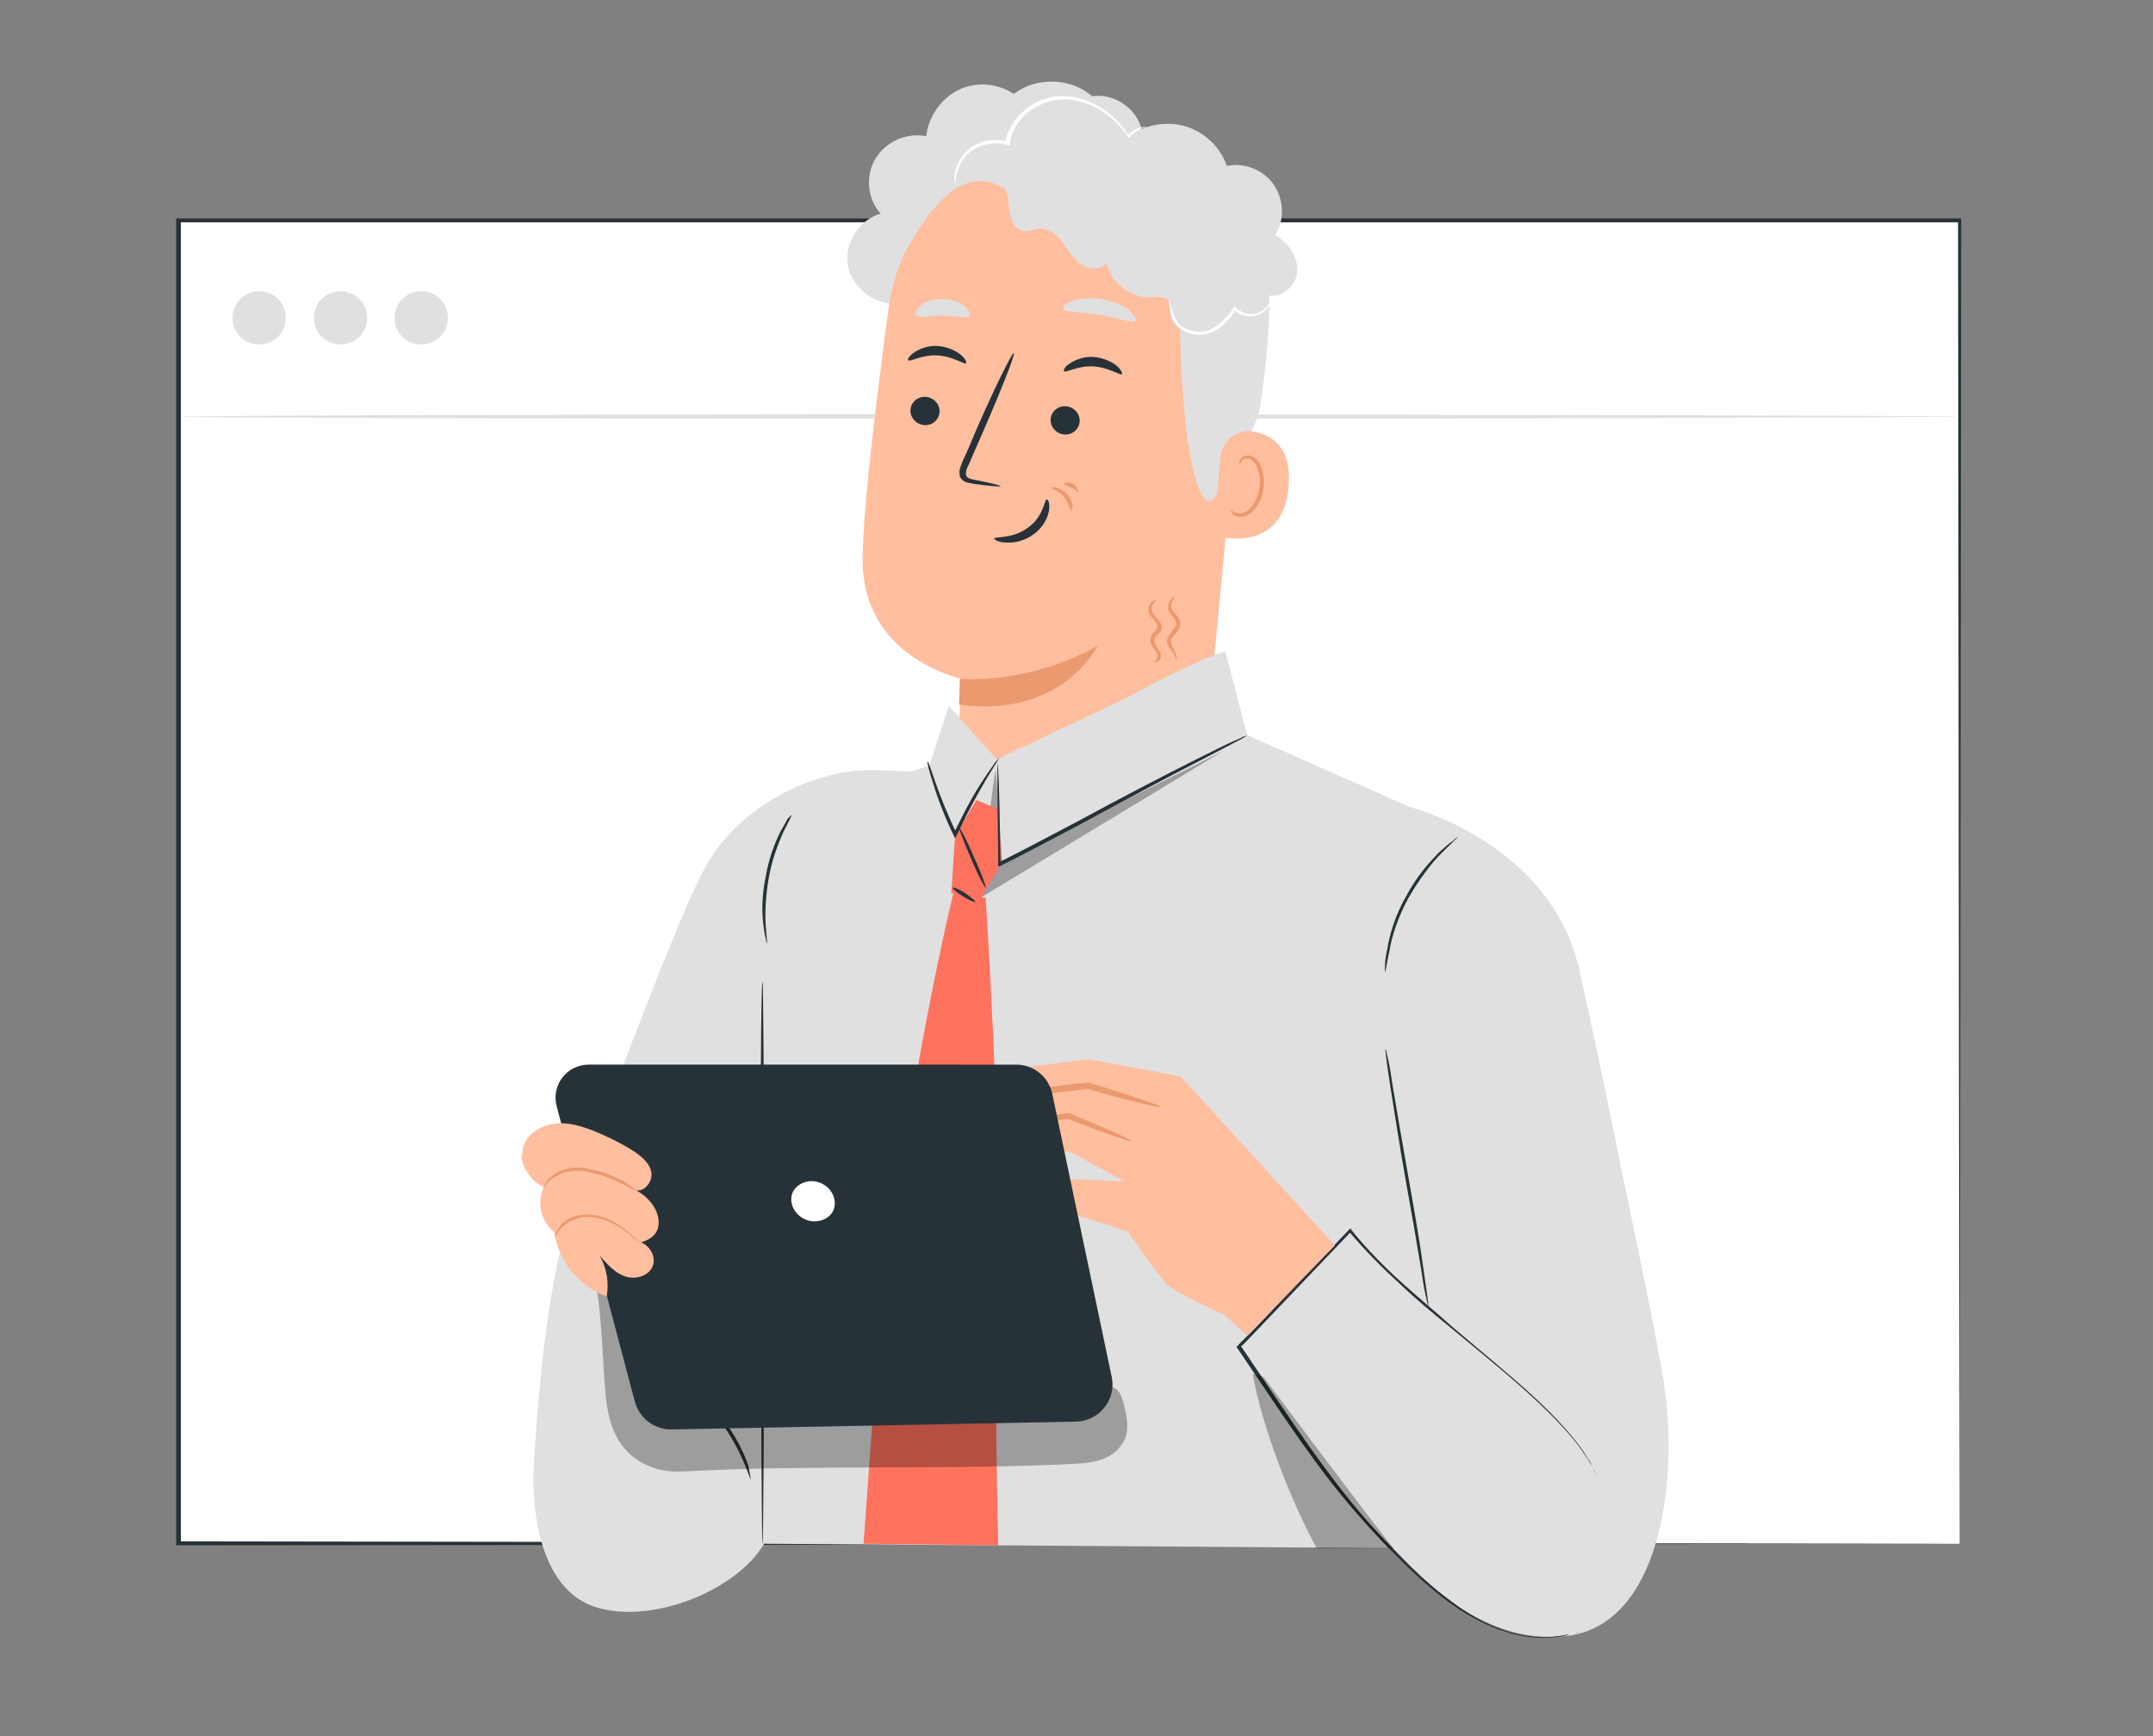 <?xml version="1.0" encoding="utf-8"?>
<!-- Generator: Adobe Illustrator 24.2.1, SVG Export Plug-In . SVG Version: 6.00 Build 0)  -->
<svg version="1.0" xmlns="http://www.w3.org/2000/svg" xmlns:xlink="http://www.w3.org/1999/xlink" x="0px" y="0px"
	 viewBox="0 0 275 221.8" style="enable-background:new 0 0 275 221.8;" xml:space="preserve">
<rect x="0" y="0" width="275" height="221.8" fill="#808080" stroke="none"/>
<style type="text/css">
	.st0{fill:#E0E0E0;}
	.st1{fill:#EBEBEB;}
	.st2{fill:#F5F5F5;}
	.st3{opacity:0.3;}
	.st4{fill:#FAFAFA;}
	.st5{display:none;}
	.st6{display:inline;fill:#F5F5F5;}
	.st7{fill:#FFFFFF;}
	.st8{fill:#263238;}
	.st9{fill:#FFBE9D;}
	.st10{fill:#EB996E;}
	.st11{fill:#FF725E;}
	.st12{fill:#455A64;}
	.st13{fill:#A5695F;}
	.st14{fill:#83534B;}
	.st15{fill:none;stroke:#4E585D;stroke-miterlimit:10;}
</style>
<g id="Background_Complete">
</g>
<g id="Background_Simple" class="st5">
</g>
<g id="Character_4">
	<g>
		<g>
			<g>
				<g>
					<g>
						<rect x="22.7" y="28.2" class="st7" width="227.6" height="169"/>
					</g>
				</g>
				<g>
					<g>
						<g>
							<path class="st8" d="M250.3,197.2c0-1.8-0.1-66.7-0.2-169l0.2,0.2c-64.1,0-142.7,0-227.5,0h0l0.3-0.3c0,60.7,0,118.2,0,169
								l-0.2-0.2C157.5,197.1,248.2,197.2,250.3,197.2c-2.1,0-92.8,0.1-227.6,0.2l-0.2,0v-0.2c0-50.8,0-108.3,0-169v-0.3h0.3h0
								c84.8,0,163.5,0,227.5,0h0.2l0,0.2C250.4,130.5,250.3,195.4,250.3,197.2z"/>
						</g>
					</g>
				</g>
			</g>
			<g>
				<g>
					<g>
						<path class="st0" d="M250.3,53.2c0,0.1-50.8,0.3-113.5,0.3c-62.7,0-113.5-0.1-113.5-0.3c0-0.1,50.8-0.3,113.5-0.3
							C199.4,53,250.3,53.1,250.3,53.2z"/>
					</g>
				</g>
			</g>
			<g>
				<g>
					<path class="st0" d="M36.5,40.6c0,1.9-1.5,3.4-3.4,3.4c-1.9,0-3.4-1.5-3.4-3.4c0-1.9,1.5-3.4,3.4-3.4
						C35,37.2,36.5,38.7,36.5,40.6z"/>
				</g>
			</g>
			<g>
				<g>
					<path class="st0" d="M46.9,40.6c0,1.9-1.5,3.4-3.4,3.4c-1.9,0-3.4-1.5-3.4-3.4c0-1.9,1.5-3.4,3.4-3.4
						C45.3,37.2,46.9,38.7,46.9,40.6z"/>
				</g>
			</g>
			<g>
				<g>
					<path class="st0" d="M57.2,40.6c0,1.9-1.5,3.4-3.4,3.4c-1.9,0-3.4-1.5-3.4-3.4c0-1.9,1.5-3.4,3.4-3.4
						C55.7,37.2,57.2,38.7,57.2,40.6z"/>
				</g>
			</g>
		</g>
		<g>
			<g>
				<g>
					<path class="st0" d="M145.5,15.6c-1-2.2-3.6-3.7-6-3.3c-2.7-2.4-7.2-2.5-10-0.3c-2.1-1.4-4.9-1.6-7.1-0.5
						c-2.2,1.1-3.8,3.4-4.1,5.9c-2.5-0.5-5.2,0.7-6.5,2.9c-1.3,2.2-1,5.2,0.7,7c-2.7,0.7-4.7,3.7-4.2,6.6c0.5,2.8,3.3,5,6.1,4.9
						l29.7-16.3C145.9,20.7,146.5,17.8,145.5,15.6z"/>
				</g>
			</g>
			<g>
				<g>
					<g>
						<g>
							<g>
								<g>
									<path class="st9" d="M113.5,39.4c1.7-12.7,12.8-22.1,25.7-21.4l1.3,0.1c13.7,1.5,20.1,14,18.2,27.6l-4.3,45.7l-0.2,2.2
										l-32,4.8l0.6-11.7c0,0-13.1-2.7-12.6-15.9C110.3,64.4,111.9,51.3,113.5,39.4z"/>
								</g>
							</g>
						</g>
					</g>
					<g>
						<g>
							<g>
								<g>
									<g>
										<g>
											<path class="st10" d="M122.6,86.7c0,0,8.4,0.9,17.6-4.2c0,0-4.5,9.3-17.7,7.5L122.6,86.7z"/>
										</g>
									</g>
								</g>
							</g>
						</g>
					</g>
					<g>
						<g>
							<g>
								<g>
									<g>
										<g>
											<g>
												<g>
													<g>
														<path class="st8" d="M116.3,52.3c-0.1,1,0.7,1.9,1.7,2c1,0.1,1.9-0.6,2-1.6c0.1-1-0.7-1.9-1.7-2
															C117.3,50.6,116.4,51.3,116.3,52.3z"/>
													</g>
												</g>
											</g>
										</g>
									</g>
								</g>
							</g>
						</g>
					</g>
					<g>
						<g>
							<g>
								<g>
									<g>
										<g>
											<g>
												<g>
													<g>
														<g>
															<path class="st8" d="M116,46c0.2,0.3,1.7-0.7,3.7-0.6c2,0.1,3.5,1.2,3.7,1c0.1-0.1-0.1-0.6-0.7-1.1
																c-0.6-0.5-1.7-1-2.9-1.1c-1.3-0.1-2.4,0.4-3,0.8C116.1,45.5,115.9,45.9,116,46z"/>
														</g>
													</g>
												</g>
											</g>
										</g>
									</g>
								</g>
							</g>
						</g>
					</g>
					<g>
						<g>
							<g>
								<g>
									<g>
										<g>
											<g>
												<g>
													<g>
														<path class="st8" d="M134.2,53.5c-0.1,1,0.7,1.9,1.7,2c1,0.1,1.9-0.6,2-1.6c0.1-1-0.7-1.9-1.7-2
															C135.2,51.8,134.3,52.5,134.2,53.5z"/>
													</g>
												</g>
											</g>
										</g>
									</g>
								</g>
							</g>
						</g>
					</g>
					<g>
						<g>
							<g>
								<g>
									<g>
										<g>
											<g>
												<g>
													<g>
														<g>
															<path class="st8" d="M135.9,47.4c0.2,0.3,1.7-0.7,3.7-0.6c2,0.1,3.5,1.2,3.7,1c0.1-0.1-0.1-0.6-0.7-1.1
																c-0.6-0.5-1.7-1-2.9-1.1c-1.3-0.1-2.4,0.4-3,0.8C136,46.8,135.8,47.3,135.9,47.4z"/>
														</g>
													</g>
												</g>
											</g>
										</g>
									</g>
								</g>
							</g>
						</g>
					</g>
					<g>
						<g>
							<g>
								<g>
									<g>
										<g>
											<g>
												<g>
													<g>
														<path class="st8" d="M127.8,62.1c0-0.1-1.2-0.4-3.3-0.8c-0.5-0.1-1-0.2-1.1-0.6c-0.1-0.4,0.1-0.9,0.4-1.5
															c0.5-1.2,1.1-2.5,1.7-3.9c2.4-5.5,4.2-10.1,4-10.2c-0.2-0.1-2.4,4.3-4.8,9.8c-0.6,1.4-1.1,2.7-1.7,3.9
															c-0.2,0.6-0.6,1.2-0.4,2c0.1,0.4,0.5,0.7,0.8,0.8c0.3,0.1,0.6,0.1,0.9,0.2C126.5,62.1,127.8,62.2,127.8,62.1z"/>
													</g>
												</g>
											</g>
										</g>
									</g>
								</g>
							</g>
						</g>
					</g>
					<g>
						<g>
							<g>
								<g>
									<g>
										<g>
											<g>
												<g>
													<g>
														<path class="st8" d="M133.7,63.8c-0.3,0-0.4,2.2-2.4,3.6c-2,1.5-4.3,1.1-4.3,1.4c0,0.1,0.5,0.5,1.5,0.5
															c1,0.1,2.4-0.2,3.6-1.1c1.2-0.9,1.8-2.2,1.9-3.1C134.1,64.3,133.9,63.8,133.7,63.8z"/>
													</g>
												</g>
											</g>
										</g>
									</g>
								</g>
							</g>
						</g>
					</g>
					<g>
						<g>
							<g>
								<g>
									<g>
										<path class="st0" d="M135.8,39.4c0.2,0.6,2.2,0.4,4.6,0.8c2.4,0.4,4.3,1.2,4.6,0.7c0.2-0.2-0.2-0.8-0.9-1.3
											c-0.7-0.6-1.9-1.1-3.4-1.4c-1.4-0.2-2.7-0.1-3.6,0.2C136.2,38.7,135.7,39.1,135.8,39.4z"/>
									</g>
								</g>
							</g>
						</g>
					</g>
					<g>
						<g>
							<g>
								<g>
									<g>
										<path class="st0" d="M117,40.2c0.3,0.5,1.8,0.1,3.4,0.1c1.7,0,3.1,0.5,3.4,0c0.2-0.2,0-0.7-0.6-1.2
											c-0.6-0.5-1.6-0.9-2.8-0.9c-1.2,0-2.2,0.3-2.8,0.8C117.1,39.5,116.9,40,117,40.2z"/>
									</g>
								</g>
							</g>
						</g>
					</g>
					<g>
						<g>
							<g>
								<g>
									<path class="st0" d="M115,33.4c0,0,3.9-8.1,8-9.8c4.9-2.1,6.8,3.3,11.4,2.3c4.7-1.1,9.4-3.1,13.9,0.7
										c5,4.2,2.4,6.8,2.4,12.6c0.1,23.8,4.1,30.8,5.9,19.6c0.2-1.2,3.6-2,4.4-7.2c1-6.7,1.7-14.8,0.4-19.7
										c-1.1-4.1-3.2-7-7.2-10.2c-6.2-5.2-15.2-5.7-21.2-5.4C127,16.6,115,23,115,33.4z"/>
								</g>
							</g>
						</g>
					</g>
					<g>
						<g>
							<g>
								<g>
									<path class="st9" d="M155.9,58.4c0.2-2,2-3.6,4-3.3c2.5,0.4,5.1,1.9,4.7,7c-0.7,9-9.6,6.4-9.6,6.2
										C155,68.1,155.5,62.2,155.9,58.4z"/>
								</g>
							</g>
						</g>
					</g>
					<g>
						<g>
							<g>
								<g>
									<path class="st10" d="M157.2,65.1c0,0,0.1,0.1,0.4,0.3c0.2,0.1,0.7,0.3,1.2,0.1c1-0.3,1.9-1.7,2.1-3.3
										c0.1-0.8,0-1.6-0.3-2.3c-0.2-0.7-0.6-1.2-1.1-1.3c-0.5-0.1-0.8,0.1-1,0.4c-0.1,0.2-0.1,0.4-0.1,0.4c0,0-0.2-0.2-0.1-0.5
										c0.1-0.2,0.2-0.4,0.4-0.5c0.2-0.2,0.6-0.2,0.9-0.2c0.7,0.1,1.3,0.8,1.5,1.5c0.3,0.7,0.4,1.6,0.3,2.6
										c-0.2,1.8-1.3,3.4-2.6,3.7c-0.6,0.1-1.2-0.1-1.4-0.4C157.2,65.3,157.2,65.1,157.2,65.1z"/>
								</g>
							</g>
						</g>
					</g>
				</g>
				<g>
					<g>
						<g>
							<path class="st0" d="M156.6,40.9c-1.2,0.7-2.5,1.5-3.9,1.6c-1.4,0.1-3-0.8-3.2-2.2c-0.1-0.6,0.1-1.4-0.3-1.9
								c-0.5-0.6-1.4-0.5-2.1-0.4c-2.6,0.1-5.2-1.8-5.8-4.4c-0.7,1-2.3,0.8-3.3,0.1c-1-0.7-1.6-1.8-2.3-2.8c-0.7-0.9-1.8-1.8-3-1.7
								c-0.7,0.1-1.3,0.4-2,0.3c-1.2-0.2-1.7-1.6-1.8-2.8c-0.1-1.2-0.2-2.6-1.2-3.3c-0.9-0.6-2.1-0.4-3.2-0.2
								c-1.1,0.1-2.5-0.2-2.7-1.3c-0.1-0.6,0.2-1.1,0.5-1.6c1.5-2.1,4.6-3,7-1.9c1-2.9,3.9-5.1,7.1-5.3c3.1-0.2,6.2,1.7,7.6,4.5
								c2-1.6,4.8-2.2,7.3-1.5c2.5,0.7,4.6,2.7,5.4,5.1c2.2-0.5,4.7,0.5,6,2.4c1.3,1.9,1.4,4.5,0.2,6.4c1.6,1,2.9,2.7,2.8,4.6
								c-0.1,1.9-2,3.6-3.8,3.1c0.7,1.5,0,3.4-1.5,4.2c-1.5,0.7-3.4,0.2-4.3-1.2"/>
						</g>
					</g>
				</g>
			</g>
			<g>
				<g>
					<g>
						<path class="st7" d="M162.5,37.7c0,0,0.1,0.8-0.6,1.7c-0.4,0.4-1,0.9-1.9,1c-0.8,0.1-1.8-0.2-2.5-0.9l0.4,0
							c-0.5,0.8-1.1,1.5-1.9,2.2c-0.5,0.4-1.1,0.8-1.7,0.9c-0.6,0.2-1.3,0.2-1.8,0.1c-1.1-0.2-2.1-0.8-2.5-1.6
							c-0.4-0.8-0.6-1.5-0.6-1.9c-0.1-0.5-0.1-0.7,0-0.7c0,0,0.1,0.2,0.2,0.7c0.1,0.4,0.3,1.1,0.7,1.8c0.8,1.3,3.5,2.1,5.4,0.4
							c0.7-0.6,1.4-1.3,1.8-2l0.2-0.3l0.2,0.2c0.6,0.6,1.4,0.9,2.1,0.8c0.7,0,1.3-0.4,1.7-0.8C162.4,38.4,162.5,37.7,162.5,37.7z"/>
					</g>
				</g>
			</g>
			<g>
				<g>
					<g>
						<path class="st7" d="M146.5,16.2c0,0-0.2,0.1-0.7,0.2c-0.4,0.2-1,0.5-1.5,1.1l-0.1,0.2l-0.1-0.2c-0.8-1.2-2.1-2.7-4.2-3.8
							c-1-0.5-2.2-0.9-3.5-1c-1.3-0.1-2.7,0.2-3.9,0.9c-1,0.5-1.8,1.2-2.4,2c-0.6,0.8-1,1.8-1.1,2.7l0,0.3l-0.3-0.1
							c-1.3-0.4-2.7-0.2-3.8,0.3c-1.1,0.5-1.8,1.3-2.2,2.1c-0.8,1.6-0.6,2.7-0.7,2.6c0,0-0.1-0.3-0.1-0.7c0-0.5,0.1-1.2,0.5-2
							c0.4-0.8,1.1-1.7,2.2-2.3c1.1-0.6,2.6-0.8,4.1-0.4l-0.3,0.2c0.1-1,0.6-2,1.2-2.9c0.7-0.9,1.5-1.6,2.5-2.2
							c1.3-0.7,2.8-1,4.2-0.9c1.4,0.1,2.6,0.5,3.7,1.1c2.1,1.1,3.5,2.8,4.2,4l-0.2,0c0.5-0.7,1.2-1,1.6-1.1
							C146.2,16.2,146.5,16.2,146.5,16.2z"/>
					</g>
				</g>
			</g>
			<g>
				<g>
					<g>
						<path class="st10" d="M136.8,65.3c-0.1,0-0.2-1-0.9-1.8c-0.7-0.9-1.6-1-1.6-1.2c0-0.1,0.3-0.1,0.7,0c0.4,0.1,0.9,0.4,1.4,0.9
							c0.4,0.5,0.6,1.1,0.6,1.5C136.9,65,136.8,65.3,136.8,65.3z"/>
					</g>
				</g>
			</g>
			<g>
				<g>
					<g>
						<path class="st10" d="M137.7,62.8c-0.1,0.1-0.4-0.3-0.9-0.5c-0.5-0.3-0.9-0.3-0.9-0.5c0-0.1,0.6-0.3,1.2,0
							C137.6,62.2,137.8,62.8,137.7,62.8z"/>
					</g>
				</g>
			</g>
			<g>
				<g>
					<g>
						<path class="st10" d="M147.4,84.5c0,0,0.1-0.1,0.3-0.2c0.1-0.2,0.2-0.5,0.1-0.8c-0.1-0.3-0.5-0.7-0.8-1.3
							c-0.1-0.3-0.1-0.7,0.1-1.1c0.2-0.3,0.5-0.5,0.6-0.7c0.7-0.9-1.3-1.6-1-2.7c0.1-0.5,0.3-0.8,0.5-0.9c0.2-0.1,0.4-0.2,0.4-0.1
							c0.1,0.1-0.5,0.3-0.5,1.1c0,0.4,0.2,0.7,0.6,1.1c0.2,0.2,0.4,0.4,0.6,0.8c0.2,0.3,0.1,0.9-0.2,1.1c-0.2,0.3-0.5,0.5-0.6,0.7
							c-0.1,0.2-0.1,0.4,0,0.6c0.1,0.4,0.5,0.8,0.7,1.3c0.2,0.5,0,0.9-0.3,1.1C147.6,84.6,147.4,84.5,147.4,84.5z"/>
					</g>
				</g>
			</g>
			<g>
				<g>
					<g>
						<path class="st10" d="M150.2,84.2c0,0,0-0.1-0.1-0.3c-0.1-0.2-0.2-0.5-0.5-0.8c-0.1-0.2-0.3-0.4-0.4-0.6
							c-0.1-0.2-0.2-0.6-0.1-0.9c0.2-0.6,0.7-1,1-1.5c0.3-0.4,0.1-0.9-0.3-1.3c-0.2-0.2-0.3-0.4-0.5-0.7c-0.1-0.3-0.1-0.5-0.1-0.7
							c0.1-0.9,0.8-1.2,0.8-1.1c0.1,0.1-0.4,0.4-0.4,1.1c0,0.4,0.2,0.7,0.6,1.1c0.2,0.2,0.4,0.4,0.5,0.8c0.1,0.3,0,0.8-0.1,1.1
							c-0.4,0.6-0.9,0.9-1,1.3c-0.1,0.4,0.1,0.8,0.3,1.2c0.2,0.3,0.3,0.7,0.4,0.9C150.3,84.1,150.3,84.2,150.2,84.2z"/>
					</g>
				</g>
			</g>
		</g>
		<g>
			<g>
				<g>
					<g>
						<path class="st0" d="M172.5,157.2l12,11.6l-3.9-22.1l24.3-7.7c0,0,6.5,30.3,7.6,37.5c2,12.9-0.5,31.2-12.5,32.5
							c-13,1.4-22.8-11.4-29-19.8c-4.8-6.5-12.5-17.8-12.5-17.8L172.5,157.2"/>
					</g>
				</g>
			</g>
			<g>
				<g>
					<g>
						<path class="st0" d="M79.7,137.5c-3.9,12.3-9.4,14.2-11.5,49.4c-0.4,6.9,1.1,16,7.6,18.3c7.2,2.5,18.3-2,21.8-8v-24.3
							L79.7,137.5z"/>
					</g>
				</g>
			</g>
			<g>
				<g>
					<g>
						<g>
							<path class="st8" d="M95.9,189c-0.1,0-0.8-2.5-2.4-5.2c-1.6-2.7-3.4-4.6-3.3-4.6c0,0,0.5,0.4,1.3,1.1
								c0.7,0.8,1.6,1.9,2.4,3.3c0.8,1.4,1.4,2.7,1.7,3.7C95.8,188.3,95.9,189,95.9,189z"/>
						</g>
					</g>
				</g>
			</g>
			<g>
				<g>
					<g>
						<path class="st0" d="M73.8,151.7c0.2-0.7,12.2-33.4,16.1-40.6c4.6-8.6,14.2-12.4,20.2-12.7c6-0.4,70,4.7,70,4.7
							s17.9,4.5,21.6,20.7c4.6,20.4,8.2,40.4,8.2,40.4l-32.1,6.9l-3.8-9.5l-60.3,13.5L99,153.4L73.8,151.7z"/>
					</g>
				</g>
			</g>
			<g>
				<g>
					<g>
						<g>
							<polygon class="st0" points="184.4,105 159.3,93.9 156.5,83.2 127.3,97 121.2,90.2 118.7,97.8 112.3,99.9 99.7,124.7 
								97.4,182.3 97.6,197.2 183.9,197.8 183.2,173.3 							"/>
						</g>
					</g>
				</g>
				<g>
					<g>
						<g>
							<g>
								<path class="st0" d="M156.5,83.2c0,0-3.3,0.9-11.6,5.4c-8.2,4.4-17.6,8.4-17.6,8.4l0.7,13.2l31.1-15.6"/>
							</g>
						</g>
					</g>
				</g>
				<g>
					<g>
						<g>
							<g>
								<polyline class="st0" points="121.2,90.2 127.3,97 124.1,111.1 118.6,98.3 								"/>
							</g>
						</g>
					</g>
				</g>
				<g class="st3">
					<g>
						<g>
							<path d="M127.2,98.4c-0.3,0.2-2,16.3-2,16.3l31.1-18.8L128,110.1L127.2,98.4z"/>
						</g>
					</g>
				</g>
			</g>
			<g>
				<g>
					<g>
						<path class="st11" d="M127.5,197.4c0,0-0.6-23.9-0.1-38.9c0.5-12.3-1.5-43.8-1.5-43.8l-4.1-0.7c0,0-7.6,30.6-10.4,68
							c-1.1,15.2-1.1,15.2-1.1,15.2"/>
					</g>
				</g>
			</g>
			<g>
				<g>
					<g>
						<g>
							<path class="st8" d="M177,134c0,0,0.1,0.4,0.3,1.3c0.2,0.9,0.4,2.1,0.6,3.5c0.5,3,1.2,7.1,2,11.6c0.8,4.5,1.5,8.6,1.9,11.6
								c0.2,1.5,0.4,2.7,0.5,3.5c0.1,0.8,0.2,1.3,0.1,1.3c0,0-0.1-0.4-0.3-1.3c-0.2-0.9-0.4-2.1-0.6-3.5c-0.5-3-1.2-7.1-2-11.5
								c-0.8-4.5-1.4-8.6-1.9-11.6c-0.2-1.4-0.4-2.6-0.5-3.5C177,134.5,176.9,134,177,134z"/>
						</g>
					</g>
				</g>
			</g>
			<g>
				<g>
					<g>
						<g>
							<path class="st8" d="M186.2,106.9c0,0.1-0.8,0.8-2.1,2.1c-1.3,1.3-2.8,3.3-4.2,5.7c-1.3,2.4-2.1,4.8-2.4,6.6
								c-0.4,1.8-0.5,2.9-0.6,2.9c0,0,0-0.3,0-0.8c0-0.5,0.1-1.3,0.3-2.2c0.3-1.8,1-4.3,2.4-6.7c1.3-2.5,3-4.4,4.3-5.7
								c0.7-0.6,1.2-1.1,1.7-1.4C186,107,186.2,106.9,186.2,106.9z"/>
						</g>
					</g>
				</g>
			</g>
			<g>
				<g>
					<g>
						<polygon class="st11" points="127.4,103.3 124.7,102.2 122,106.7 121.5,114.1 125.3,114.7 128,110.1 						"/>
					</g>
				</g>
			</g>
			<g>
				<g>
					<g>
						<g>
							<path class="st8" d="M97.4,125.4c0.1,0,0.2,16.1,0.2,35.9c0,19.8-0.1,35.9-0.2,35.9s-0.2-16.1-0.2-35.9
								C97.1,141.5,97.2,125.4,97.4,125.4z"/>
						</g>
					</g>
				</g>
			</g>
			<g>
				<g>
					<g>
						<g>
							<path class="st8" d="M127.6,96.8c0.1,0-0.6,1-1.6,2.7c-1,1.7-2.3,4-3.5,6.6c-0.1,0.2-0.2,0.4-0.3,0.6l-0.2,0.4l-0.2-0.4
								c-1.2-2.5-2.1-4.9-2.6-6.6c-0.3-0.9-0.5-1.6-0.6-2c-0.1-0.5-0.2-0.8-0.1-0.8c0.1,0,0.4,1,1,2.7c0.6,1.7,1.5,4,2.7,6.5l-0.4,0
								c0.1-0.2,0.2-0.4,0.3-0.6c1.3-2.7,2.6-5,3.7-6.6c0.5-0.8,1-1.4,1.3-1.9C127.4,97.1,127.6,96.8,127.6,96.8z"/>
						</g>
					</g>
				</g>
			</g>
			<g>
				<g>
					<g>
						<g>
							<path class="st8" d="M159.3,93.9c0,0-0.1,0.1-0.4,0.3c-0.3,0.2-0.7,0.4-1.3,0.7c-1.1,0.6-2.7,1.4-4.6,2.4
								c-3.9,2-9.3,4.9-15.2,8.1c-3.6,1.9-7,3.7-10,5.2l-0.3,0.1l0-0.3c0-3.9-0.1-7.1-0.1-9.5c0-1.1,0-2,0-2.7c0-0.6,0-0.9,0-0.9
								c0,0,0,0.3,0.1,0.9c0,0.7,0.1,1.6,0.1,2.7c0.1,2.4,0.1,5.6,0.2,9.5l-0.3-0.2c3-1.5,6.4-3.3,10-5.2c5.9-3.2,11.3-6,15.3-8
								c2-1,3.6-1.8,4.7-2.3c0.5-0.2,1-0.4,1.3-0.6C159.2,94,159.3,93.9,159.3,93.9z"/>
						</g>
					</g>
				</g>
			</g>
			<g>
				<g>
					<g>
						<g>
							<path class="st8" d="M101.1,104.1c0.1,0-0.4,0.9-1.1,2.3c-0.6,1.4-1.4,3.4-1.8,5.7c-0.4,2.3-0.5,4.5-0.4,6
								c0.1,1.5,0.2,2.5,0.2,2.5c0,0-0.1-0.2-0.2-0.7c-0.1-0.4-0.2-1-0.3-1.8c-0.2-1.6-0.2-3.7,0.3-6.1c0.4-2.4,1.2-4.4,1.9-5.8
								c0.4-0.7,0.7-1.2,0.9-1.6C100.9,104.3,101.1,104.1,101.1,104.1z"/>
						</g>
					</g>
				</g>
			</g>
			<g>
				<g>
					<g>
						<g>
							<path class="st8" d="M124.6,115.2c-0.1,0.1-0.8-0.2-1.6-0.7c-0.8-0.5-1.4-1-1.3-1.1c0.1-0.1,0.8,0.2,1.6,0.7
								C124,114.6,124.6,115.1,124.6,115.2z"/>
						</g>
					</g>
				</g>
			</g>
			<g>
				<g>
					<g>
						<g>
							<path class="st8" d="M125.9,113.4c-0.1,0-1-1.6-1.9-3.8c-0.9-2.1-1.6-3.9-1.5-3.9c0.1,0,1,1.6,1.9,3.8
								C125.4,111.6,126,113.4,125.9,113.4z"/>
						</g>
					</g>
				</g>
			</g>
			<g class="st3">
				<g>
					<g>
						<g>
							<path d="M143.5,179.2c-0.2-0.7-0.4-1.4-1-1.8c-1-0.7-2.3,0.2-3.4,0.8c-2.8,1.7-6.2,1.6-9.5,1.5c-9.8-0.4-19.5-1.2-29.1-2.8
								c-4.7-0.8-9.5-1.8-13.7-4.1c-4.2-2.3-7.9-5.9-9.2-10.5l-2.3-1.2c1.7,3.7,1.6,14.3,2.2,18.3c0.6,4.1,2.4,7,6.3,8.2
								c1.6,0.5,3.3,0.4,4.9,0.3c16.1-0.8,32.3-0.1,48.3-0.9c2.3-0.1,4.9-0.4,6.2-2.4C144.4,183.2,144,181.1,143.5,179.2z"/>
						</g>
					</g>
				</g>
			</g>
			<g>
				<g>
					<g>
						<g>
							<path class="st8" d="M203.9,188.4c0,0,0-0.1-0.1-0.2c-0.1-0.1-0.2-0.3-0.3-0.6c-0.1-0.3-0.3-0.6-0.5-0.9
								c-0.2-0.3-0.5-0.7-0.8-1.2c-1.2-1.8-3.3-4.1-6.2-6.8c-2.9-2.7-6.6-5.7-10.7-9.1c-2.1-1.7-4.3-3.5-6.5-5.6
								c-2.2-2-4.4-4.2-6.5-6.7l0.3,0c-3.9,4.1-8.1,8.5-12.5,13.1c-0.6,0.6-1.1,1.2-1.7,1.7l0-0.3c4.7,6.9,9,13.6,13.5,19.2
								c2.2,2.8,4.5,5.3,6.8,7.6c2.2,2.3,4.4,4.3,6.6,5.9c4.3,3.3,8.7,4.7,11.7,4.6c0.4,0,0.7,0,1.1,0c0.3,0,0.6-0.1,0.9-0.1
								c0.3,0,0.6-0.1,0.8-0.1c0.2-0.1,0.5-0.1,0.6-0.1c0.4-0.1,0.7-0.1,0.9-0.2c0.2,0,0.3-0.1,0.3-0.1c0,0-0.1,0-0.3,0.1
								c-0.2,0.1-0.5,0.1-0.9,0.2c-0.2,0.1-0.4,0.1-0.6,0.2c-0.2,0-0.5,0.1-0.8,0.1c-0.3,0-0.6,0.1-0.9,0.1c-0.3,0-0.7,0-1.1,0
								c-3.1,0.1-7.5-1.3-11.9-4.5c-2.2-1.6-4.4-3.6-6.7-5.9c-2.3-2.3-4.6-4.8-6.9-7.6c-4.6-5.6-8.9-12.3-13.6-19.2L158,172l0.1-0.1
								c0.5-0.6,1.1-1.1,1.7-1.7c4.4-4.6,8.6-9,12.5-13.1l0.2-0.2l0.1,0.2c2,2.5,4.2,4.7,6.4,6.7c2.2,2,4.4,3.8,6.4,5.6
								c4.1,3.5,7.8,6.5,10.7,9.2c2.9,2.7,5,5.1,6.2,6.9c0.3,0.5,0.5,0.9,0.8,1.2c0.2,0.4,0.3,0.7,0.4,0.9c0.1,0.2,0.2,0.4,0.3,0.6
								C203.8,188.3,203.9,188.4,203.9,188.4z"/>
						</g>
					</g>
				</g>
			</g>
			<g class="st3">
				<g>
					<path d="M161.4,175.9l-1.4-0.4c1.2,6.8,4.9,16.3,8.2,22.3h9.8C174.3,193.2,161.4,175.9,161.4,175.9z"/>
				</g>
			</g>
		</g>
		<g>
			<g>
				<g>
					<g>
						<g>
							<g>
								<g>
									<g>
										<g>
											<path class="st9" d="M170.5,159.1l-19.7-21.6l-11.8-2.2l-13.4,1.7c0,0-0.6,2.1,1.7,3.3l-5,0.3c0,0-1,2.6,1.8,3.7
												l-3.5,0.6c0,0,1.6,3.6,5.5,2.9c4-0.7,10.5-0.7,10.5-0.7l7,3.8l-10.4-0.4l-7.5,1.4c0,0-1,1.9,0.7,2.4c1.7,0.5,8.2,0,8.2,0
												l9.4,3c0,0,3.7,5.2,4.9,6.6c1.3,1.4,7.4,4,7.4,4l3,2.7L170.5,159.1z"/>
										</g>
									</g>
								</g>
							</g>
						</g>
					</g>
					<g>
						<g>
							<g>
								<g>
									<g>
										<g>
											<g>
												<path class="st10" d="M122.3,140.5c0,0.1,1.5,0,3.9-0.1c2.4-0.2,5.6-0.5,9.3-0.9c1.2-0.1,2.4-0.3,3.5-0.4l-0.1,0
													c2.7,0.8,5,1.4,6.7,1.8c1.7,0.4,2.7,0.6,2.7,0.5c0-0.1-0.9-0.4-2.6-1c-1.6-0.5-3.9-1.3-6.6-2.1l-0.1,0l-0.1,0
													c-1.1,0.1-2.3,0.2-3.5,0.4c-3.6,0.4-6.9,0.8-9.2,1.1C123.7,140.2,122.2,140.4,122.3,140.5z"/>
											</g>
										</g>
									</g>
								</g>
							</g>
						</g>
					</g>
					<g>
						<g>
							<g>
								<g>
									<g>
										<g>
											<g>
												<path class="st10" d="M121.4,144.7c0,0.1,1.4,0,3.5-0.2c2.1-0.2,5.1-0.6,8.4-1.1c1.1-0.2,2.2-0.3,3.2-0.5l-0.2,0
													c4.7,1.8,8.1,3,8.2,2.9c0.1-0.2-3.3-1.7-7.9-3.6l-0.1,0l-0.1,0c-1,0.1-2.1,0.3-3.2,0.5c-3.3,0.5-6.2,1-8.3,1.3
													C122.7,144.3,121.4,144.6,121.4,144.7z"/>
											</g>
										</g>
									</g>
								</g>
							</g>
						</g>
					</g>
				</g>
			</g>
			<g>
				<g>
					<g>
						<g>
							<path class="st8" d="M71.1,141.3l10,37.8c0.6,2.1,2.5,3.5,4.6,3.5l51.8-1c2.9-0.1,5.1-2.8,4.5-5.7l-7.6-36.2
								c-0.5-2.2-2.4-3.7-4.6-3.7H75.2C72.4,136,70.4,138.6,71.1,141.3z"/>
						</g>
					</g>
				</g>
				<g>
					<g>
						<path class="st7" d="M105,151.2c1.4,0.7,2,2.3,1.4,3.5c-0.6,1.2-2.3,1.7-3.7,1c-1.4-0.7-2-2.3-1.4-3.5
							C102,151,103.6,150.5,105,151.2z"/>
					</g>
				</g>
				<g>
					<g>
						<g>
							<path class="st9" d="M67.4,149.6c-1-1.1-0.9-3,0-4.2c0.9-1.2,2.4-1.8,3.9-1.9c1.5-0.1,3,0.4,4.4,0.9c1.7,0.7,3.4,1.5,5,2.5
								c1.1,0.7,2.3,1.6,2.5,2.9c0.2,1.3-1.2,2.8-2.3,2.1c1.5,0.6,3,2.2,3.2,3.8c0.2,1.6-0.6,2.5-2.2,3c1.2,0.5,2,2,1.4,3.2
								c-0.6,1.2-2.3,1.6-3.6,1.1c-1.3-0.5-2.2-1.6-3.1-2.6c0.9,1.6,1.2,3.4,0.9,5.2c-3.5-1.2-6.2-4.5-6.7-8.2
								c-1.7-1.3-2.3-3.9-1.3-5.8c-1.4-0.4-3-2.6-2.9-4.1"/>
						</g>
					</g>
				</g>
				<g>
					<g>
						<g>
							<g>
								<path class="st10" d="M81.8,158.8c0,0-0.6-0.4-1.5-1.2c-0.9-0.7-2.3-1.7-4-2c-0.9-0.2-1.7-0.2-2.4,0
									c-0.7,0.2-1.3,0.5-1.8,0.9c-0.9,0.7-1.1,1.5-1.2,1.5c0,0,0-0.2,0.1-0.5c0.1-0.3,0.4-0.7,0.8-1.2c0.4-0.4,1.1-0.8,1.9-1
									c0.8-0.2,1.7-0.2,2.6,0c1.8,0.4,3.2,1.4,4.1,2.2C81.3,158.2,81.8,158.8,81.8,158.8z"/>
							</g>
						</g>
					</g>
				</g>
				<g>
					<g>
						<g>
							<g>
								<path class="st10" d="M81.4,152.1c0,0.1-0.7-0.2-1.8-0.8c-0.6-0.3-1.2-0.6-2-0.9c-0.7-0.3-1.6-0.5-2.5-0.7
									c-0.9-0.2-1.8-0.2-2.6,0c-0.8,0.1-1.4,0.5-1.9,0.8c-1,0.7-1.2,1.5-1.2,1.5c0,0,0-0.2,0.1-0.5c0.1-0.3,0.4-0.8,0.9-1.2
									c0.5-0.4,1.2-0.8,2-1c0.8-0.2,1.8-0.2,2.7,0c0.9,0.2,1.8,0.4,2.6,0.7c0.8,0.3,1.4,0.7,2,0.9
									C80.7,151.7,81.4,152.1,81.4,152.1z"/>
							</g>
						</g>
					</g>
				</g>
			</g>
		</g>
	</g>
</g>
<g id="Speech_Bubble2">
</g>
<g id="Character_3">
</g>
<g id="Character_2">
</g>
<g id="Speech_Bubble1">
</g>
<g id="Character_1">
</g>
</svg>
